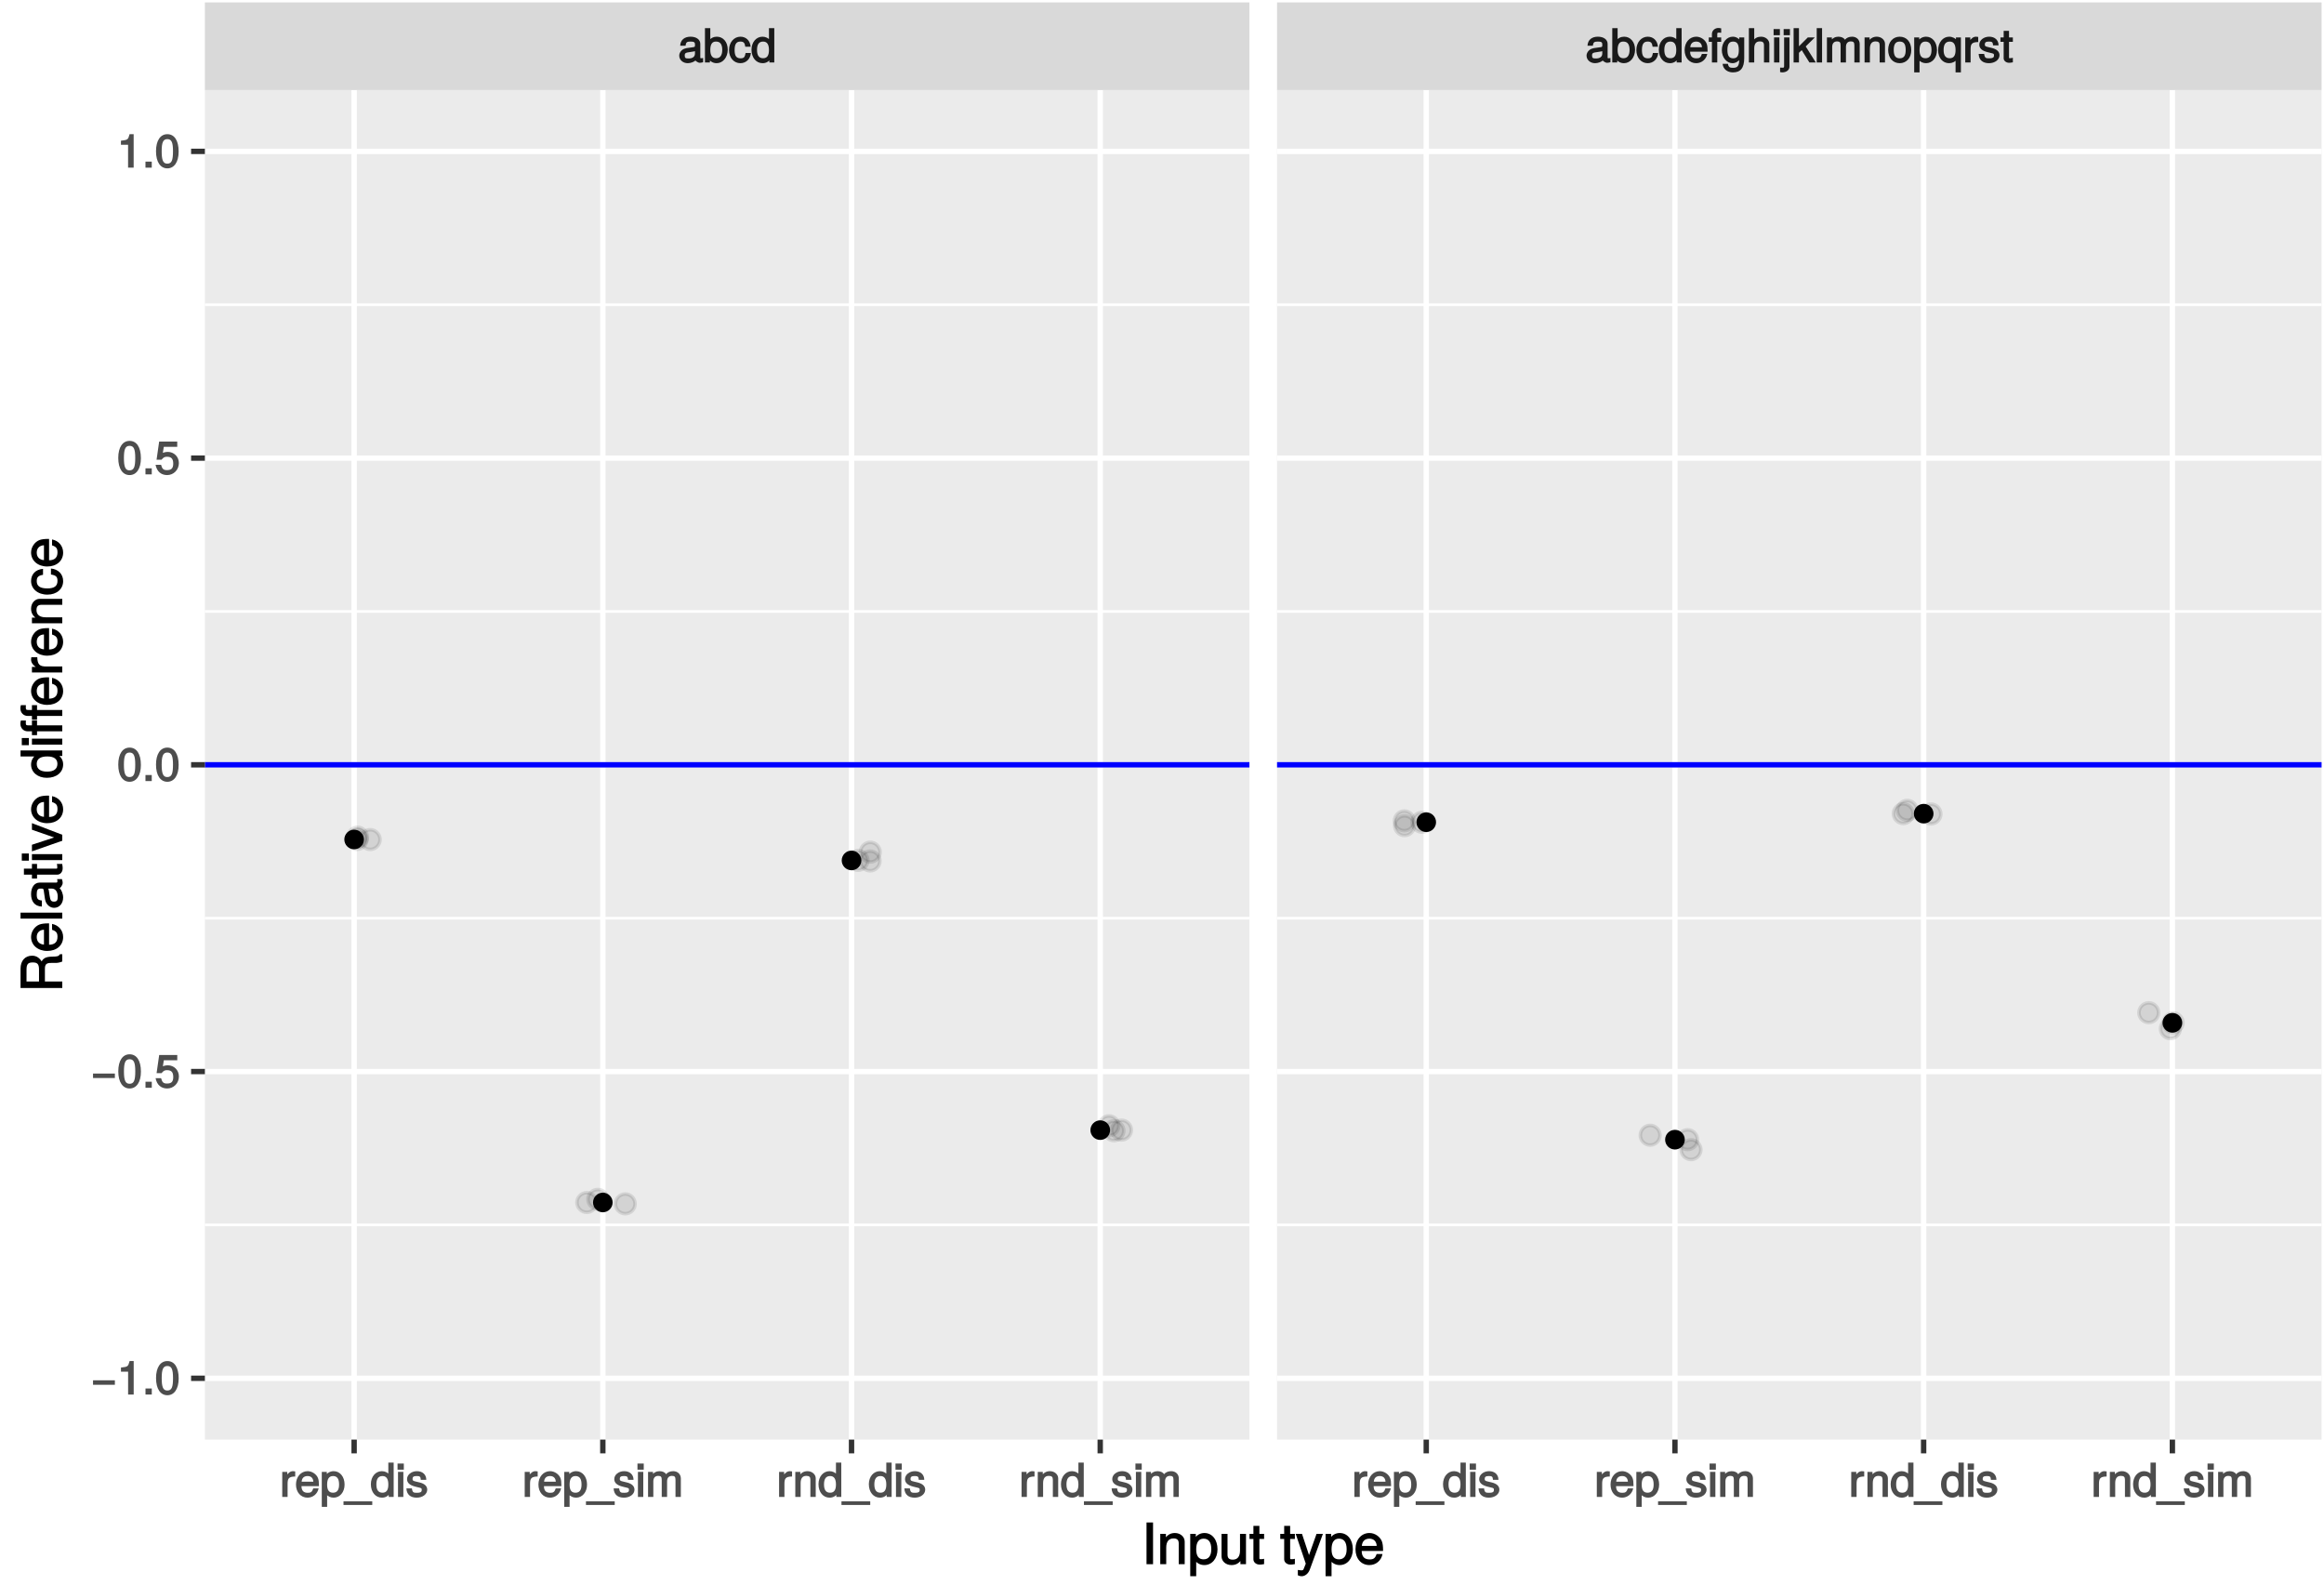 <?xml version="1.0" encoding="UTF-8"?>
<svg xmlns="http://www.w3.org/2000/svg" xmlns:xlink="http://www.w3.org/1999/xlink" width="462pt" height="315pt" viewBox="0 0 462 315" version="1.1">
<defs>
<g>
<symbol overflow="visible" id="glyph0-0">
<path style="stroke:none;" d=""/>
</symbol>
<symbol overflow="visible" id="glyph0-1">
<path style="stroke:none;" d="M 4.969 -0.156 L 4.969 -0.891 C 4.734 -0.844 4.703 -0.844 4.656 -0.844 C 4.391 -0.844 4.406 -0.844 4.406 -1.078 L 4.406 -3.703 C 4.406 -4.531 3.641 -5.125 2.469 -5.125 C 1.328 -5.125 0.469 -4.547 0.406 -3.328 L 1.469 -3.328 C 1.562 -4.031 1.75 -4.156 2.453 -4.156 C 3.125 -4.156 3.344 -4.047 3.344 -3.594 L 3.344 -3.391 C 3.344 -3.078 3.312 -3.078 2.719 -3 C 1.656 -2.875 1.5 -2.828 1.203 -2.719 C 0.656 -2.5 0.219 -1.938 0.219 -1.359 C 0.219 -0.5 0.969 0.141 1.922 0.141 C 2.531 0.141 3.219 -0.156 3.438 -0.391 C 3.453 -0.328 3.938 0.062 4.297 0.062 C 4.453 0.062 4.578 0.047 4.969 -0.047 Z M 3.344 -1.766 C 3.344 -1.094 2.812 -0.797 2.094 -0.797 C 1.5 -0.797 1.312 -0.859 1.312 -1.375 C 1.312 -1.875 1.5 -1.953 2.297 -2.062 C 3.094 -2.172 3.25 -2.219 3.344 -2.25 Z M 3.344 -1.766 "/>
</symbol>
<symbol overflow="visible" id="glyph0-2">
<path style="stroke:none;" d="M 4.859 -2.547 C 4.859 -4.078 3.938 -5.125 2.688 -5.125 C 2.047 -5.125 1.469 -4.844 1.109 -4.312 L 1.391 -4.219 L 1.391 -6.828 L 0.328 -6.828 L 0.328 0 L 1.312 0 L 1.312 -0.812 L 1.047 -0.719 C 1.406 -0.156 2 0.141 2.656 0.141 C 3.891 0.141 4.859 -1.016 4.859 -2.547 Z M 3.766 -2.5 C 3.766 -1.438 3.359 -0.844 2.547 -0.844 C 1.75 -0.844 1.391 -1.422 1.391 -2.5 C 1.391 -3.594 1.75 -4.188 2.547 -4.156 C 3.391 -4.156 3.766 -3.562 3.766 -2.5 Z M 3.766 -2.5 "/>
</symbol>
<symbol overflow="visible" id="glyph0-3">
<path style="stroke:none;" d="M 4.297 -1.891 L 3.406 -1.891 C 3.25 -1 3.031 -0.828 2.391 -0.828 C 1.562 -0.828 1.219 -1.328 1.219 -2.453 C 1.219 -3.625 1.547 -4.156 2.359 -4.156 C 3 -4.156 3.234 -3.922 3.344 -3.125 L 4.406 -3.125 C 4.297 -4.422 3.422 -5.125 2.375 -5.125 C 1.109 -5.125 0.109 -4.016 0.109 -2.453 C 0.109 -0.922 1.094 0.141 2.359 0.141 C 3.484 0.141 4.359 -0.672 4.453 -1.891 Z M 4.297 -1.891 "/>
</symbol>
<symbol overflow="visible" id="glyph0-4">
<path style="stroke:none;" d="M 4.609 -0.141 L 4.609 -6.828 L 3.547 -6.828 L 3.547 -4.25 L 3.812 -4.359 C 3.5 -4.828 2.891 -5.125 2.266 -5.125 C 1.031 -5.125 0.078 -4.047 0.078 -2.531 C 0.078 -0.938 1.016 0.141 2.281 0.141 C 2.938 0.141 3.484 -0.141 3.891 -0.734 L 3.625 -0.828 L 3.625 0 L 4.609 0 Z M 3.547 -2.469 C 3.547 -1.391 3.188 -0.844 2.391 -0.844 C 1.562 -0.844 1.172 -1.391 1.172 -2.5 C 1.172 -3.594 1.562 -4.156 2.391 -4.156 C 3.188 -4.156 3.547 -3.562 3.547 -2.469 Z M 3.547 -2.469 "/>
</symbol>
<symbol overflow="visible" id="glyph0-5">
<path style="stroke:none;" d="M 4.766 -2.281 C 4.766 -2.969 4.719 -3.391 4.578 -3.75 C 4.281 -4.516 3.406 -5.125 2.516 -5.125 C 1.203 -5.125 0.203 -4.016 0.203 -2.469 C 0.203 -0.922 1.172 0.141 2.5 0.141 C 3.578 0.141 4.484 -0.609 4.703 -1.703 L 3.641 -1.703 C 3.391 -0.938 3.125 -0.828 2.531 -0.828 C 1.75 -0.828 1.312 -1.203 1.297 -2.141 L 4.766 -2.141 Z M 3.922 -2.844 C 3.922 -2.844 3.703 -3 3.719 -3.031 L 1.328 -3.031 C 1.375 -3.719 1.75 -4.156 2.516 -4.156 C 3.25 -4.156 3.656 -3.688 3.656 -2.938 Z M 3.922 -2.844 "/>
</symbol>
<symbol overflow="visible" id="glyph0-6">
<path style="stroke:none;" d="M 2.469 -4.234 L 2.469 -4.984 L 1.688 -4.984 L 1.688 -5.594 C 1.688 -5.906 1.719 -5.938 2.062 -5.938 C 2.125 -5.938 2.156 -5.938 2.469 -5.906 L 2.469 -6.781 C 2.156 -6.844 2.047 -6.859 1.906 -6.859 C 1.203 -6.859 0.625 -6.328 0.625 -5.656 L 0.625 -4.984 L 0 -4.984 L 0 -4.109 L 0.625 -4.109 L 0.625 0 L 1.688 0 L 1.688 -4.109 L 2.469 -4.109 Z M 2.469 -4.234 "/>
</symbol>
<symbol overflow="visible" id="glyph0-7">
<path style="stroke:none;" d="M 4.547 -0.906 L 4.547 -4.984 L 3.547 -4.984 L 3.547 -4.172 L 3.812 -4.266 C 3.438 -4.828 2.875 -5.125 2.266 -5.125 C 1.078 -5.125 0.094 -3.984 0.094 -2.453 C 0.094 -0.969 1.094 0.141 2.203 0.141 C 2.797 0.141 3.328 -0.156 3.812 -0.75 L 3.547 -0.844 L 3.547 -0.531 C 3.547 0.719 3.188 1.062 2.328 1.062 C 1.734 1.062 1.422 0.984 1.312 0.266 L 0.25 0.266 C 0.328 1.297 1.188 1.969 2.297 1.969 C 3.766 1.969 4.547 1.172 4.547 -0.906 Z M 3.469 -2.469 C 3.469 -1.344 3.156 -0.828 2.359 -0.828 C 1.531 -0.828 1.203 -1.344 1.203 -2.5 C 1.203 -3.625 1.547 -4.156 2.344 -4.156 C 3.156 -4.156 3.469 -3.609 3.469 -2.469 Z M 3.469 -2.469 "/>
</symbol>
<symbol overflow="visible" id="glyph0-8">
<path style="stroke:none;" d="M 4.531 -0.141 L 4.531 -3.703 C 4.531 -4.484 3.812 -5.125 2.891 -5.125 C 2.219 -5.125 1.703 -4.875 1.266 -4.297 L 1.531 -4.203 L 1.531 -6.828 L 0.469 -6.828 L 0.469 0 L 1.531 0 L 1.531 -2.734 C 1.531 -3.703 1.875 -4.188 2.656 -4.188 C 3.188 -4.188 3.469 -4.016 3.469 -3.406 L 3.469 0 L 4.531 0 Z M 4.531 -0.141 "/>
</symbol>
<symbol overflow="visible" id="glyph0-9">
<path style="stroke:none;" d="M 1.531 -0.141 L 1.531 -4.984 L 0.469 -4.984 L 0.469 0 L 1.531 0 Z M 1.625 -5.562 L 1.625 -6.641 L 0.375 -6.641 L 0.375 -5.422 L 1.625 -5.422 Z M 1.625 -5.562 "/>
</symbol>
<symbol overflow="visible" id="glyph0-10">
<path style="stroke:none;" d="M 1.531 0.844 L 1.531 -4.984 L 0.469 -4.984 L 0.469 0.547 C 0.469 1 0.484 1.062 0.016 1.031 L -0.328 1.016 L -0.328 1.906 C -0.078 1.953 -0.031 1.969 0.094 1.969 C 0.938 1.969 1.531 1.484 1.531 0.844 Z M 1.625 -5.562 L 1.625 -6.641 L 0.375 -6.641 L 0.375 -5.422 L 1.625 -5.422 Z M 1.625 -5.562 "/>
</symbol>
<symbol overflow="visible" id="glyph0-11">
<path style="stroke:none;" d="M 4.625 -0.234 L 2.766 -3.188 L 4.578 -4.984 L 3.188 -4.984 L 1.156 -2.953 L 1.422 -2.859 L 1.422 -6.828 L 0.359 -6.828 L 0.359 0 L 1.422 0 L 1.422 -1.922 L 1.969 -2.453 L 3.5 0 L 4.766 0 Z M 4.625 -0.234 "/>
</symbol>
<symbol overflow="visible" id="glyph0-12">
<path style="stroke:none;" d="M 1.516 -0.141 L 1.516 -6.828 L 0.453 -6.828 L 0.453 0 L 1.516 0 Z M 1.516 -0.141 "/>
</symbol>
<symbol overflow="visible" id="glyph0-13">
<path style="stroke:none;" d="M 7 -0.141 L 7 -3.672 C 7 -4.516 6.375 -5.125 5.484 -5.125 C 4.859 -5.125 4.359 -4.891 4.062 -4.516 C 3.875 -4.875 3.391 -5.125 2.766 -5.125 C 2.141 -5.125 1.609 -4.844 1.203 -4.281 L 1.469 -4.188 L 1.469 -4.984 L 0.484 -4.984 L 0.484 0 L 1.531 0 L 1.531 -3.094 C 1.531 -3.781 1.875 -4.188 2.5 -4.188 C 3.047 -4.188 3.203 -3.984 3.203 -3.391 L 3.203 0 L 4.266 0 L 4.266 -3.094 C 4.266 -3.781 4.609 -4.188 5.234 -4.188 C 5.781 -4.188 5.938 -3.984 5.938 -3.391 L 5.938 0 L 7 0 Z M 7 -0.141 "/>
</symbol>
<symbol overflow="visible" id="glyph0-14">
<path style="stroke:none;" d="M 4.531 -0.141 L 4.531 -3.703 C 4.531 -4.484 3.797 -5.125 2.891 -5.125 C 2.188 -5.125 1.625 -4.812 1.203 -4.156 L 1.469 -4.062 L 1.469 -4.984 L 0.469 -4.984 L 0.469 0 L 1.531 0 L 1.531 -2.734 C 1.531 -3.703 1.906 -4.188 2.656 -4.188 C 3.266 -4.188 3.469 -3.969 3.469 -3.406 L 3.469 0 L 4.531 0 Z M 4.531 -0.141 "/>
</symbol>
<symbol overflow="visible" id="glyph0-15">
<path style="stroke:none;" d="M 4.75 -2.453 C 4.75 -4.094 3.812 -5.125 2.453 -5.125 C 1.125 -5.125 0.156 -4.078 0.156 -2.5 C 0.156 -0.906 1.109 0.141 2.453 0.141 C 3.781 0.141 4.75 -0.906 4.75 -2.453 Z M 3.641 -2.469 C 3.641 -1.359 3.281 -0.828 2.453 -0.828 C 1.625 -0.828 1.266 -1.344 1.266 -2.5 C 1.266 -3.625 1.625 -4.156 2.453 -4.156 C 3.297 -4.156 3.641 -3.641 3.641 -2.469 Z M 3.641 -2.469 "/>
</symbol>
<symbol overflow="visible" id="glyph0-16">
<path style="stroke:none;" d="M 4.859 -2.453 C 4.859 -4.031 3.938 -5.125 2.688 -5.125 C 2.047 -5.125 1.406 -4.797 1.062 -4.234 L 1.328 -4.141 L 1.328 -4.984 L 0.328 -4.984 L 0.328 1.969 L 1.391 1.969 L 1.391 -0.703 L 1.125 -0.609 C 1.516 -0.109 2.078 0.141 2.688 0.141 C 3.906 0.141 4.859 -0.938 4.859 -2.453 Z M 3.766 -2.469 C 3.766 -1.391 3.375 -0.844 2.562 -0.844 C 1.766 -0.844 1.391 -1.344 1.391 -2.453 C 1.391 -3.562 1.766 -4.156 2.562 -4.156 C 3.391 -4.156 3.766 -3.594 3.766 -2.469 Z M 3.766 -2.469 "/>
</symbol>
<symbol overflow="visible" id="glyph0-17">
<path style="stroke:none;" d="M 4.609 1.828 L 4.609 -4.984 L 3.625 -4.984 L 3.625 -4.219 L 3.891 -4.312 C 3.547 -4.812 2.906 -5.125 2.281 -5.125 C 1.047 -5.125 0.078 -4 0.078 -2.438 C 0.078 -0.906 1.016 0.141 2.25 0.141 C 2.906 0.141 3.469 -0.141 3.812 -0.641 L 3.547 -0.75 L 3.547 1.969 L 4.609 1.969 Z M 3.547 -2.469 C 3.547 -1.391 3.188 -0.844 2.391 -0.844 C 1.562 -0.844 1.172 -1.391 1.172 -2.5 C 1.172 -3.578 1.562 -4.156 2.391 -4.156 C 3.188 -4.156 3.547 -3.562 3.547 -2.469 Z M 3.547 -2.469 "/>
</symbol>
<symbol overflow="visible" id="glyph0-18">
<path style="stroke:none;" d="M 3.047 -4.188 L 3.047 -5.078 C 2.766 -5.109 2.703 -5.125 2.594 -5.125 C 2.109 -5.125 1.625 -4.797 1.203 -4.094 L 1.469 -4 L 1.469 -4.984 L 0.469 -4.984 L 0.469 0 L 1.531 0 L 1.531 -2.578 C 1.531 -3.641 1.734 -4.047 3.047 -4.062 Z M 3.047 -4.188 "/>
</symbol>
<symbol overflow="visible" id="glyph0-19">
<path style="stroke:none;" d="M 4.281 -1.453 C 4.281 -2.156 3.734 -2.641 2.797 -2.875 L 2.078 -3.047 C 1.469 -3.188 1.359 -3.25 1.359 -3.578 C 1.359 -4.016 1.594 -4.156 2.203 -4.156 C 2.812 -4.156 2.969 -4.031 3 -3.406 L 4.094 -3.406 C 4.094 -4.469 3.328 -5.125 2.234 -5.125 C 1.141 -5.125 0.266 -4.422 0.266 -3.547 C 0.266 -2.812 0.797 -2.328 1.922 -2.047 L 2.625 -1.875 C 3.141 -1.75 3.188 -1.734 3.188 -1.391 C 3.188 -0.953 2.906 -0.828 2.25 -0.828 C 1.578 -0.828 1.344 -0.859 1.234 -1.703 L 0.141 -1.703 C 0.188 -0.484 0.953 0.141 2.188 0.141 C 3.375 0.141 4.281 -0.547 4.281 -1.453 Z M 4.281 -1.453 "/>
</symbol>
<symbol overflow="visible" id="glyph0-20">
<path style="stroke:none;" d="M 2.438 -0.141 L 2.438 -0.938 C 2.188 -0.875 2.062 -0.859 1.922 -0.859 C 1.609 -0.859 1.672 -0.812 1.672 -1.156 L 1.672 -4.109 L 2.438 -4.109 L 2.438 -4.984 L 1.672 -4.984 L 1.672 -6.281 L 0.609 -6.281 L 0.609 -4.984 L -0.031 -4.984 L -0.031 -4.109 L 0.609 -4.109 L 0.609 -0.812 C 0.609 -0.344 1.094 0.062 1.672 0.062 C 1.859 0.062 2.031 0.047 2.438 -0.031 Z M 2.438 -0.141 "/>
</symbol>
<symbol overflow="visible" id="glyph0-21">
<path style="stroke:none;" d="M 5.359 1.453 L 5.359 0.875 L -0.359 0.875 L -0.359 1.594 L 5.359 1.594 Z M 5.359 1.453 "/>
</symbol>
<symbol overflow="visible" id="glyph0-22">
<path style="stroke:none;" d="M 4.797 -2.078 L 4.797 -2.828 L 0.453 -2.828 L 0.453 -1.938 L 4.797 -1.938 Z M 4.797 -2.078 "/>
</symbol>
<symbol overflow="visible" id="glyph0-23">
<path style="stroke:none;" d="M 3.281 -0.141 L 3.281 -6.656 L 2.469 -6.656 C 2.156 -5.531 2.141 -5.531 0.75 -5.359 L 0.75 -4.547 L 2.172 -4.547 L 2.172 0 L 3.281 0 Z M 3.281 -0.141 "/>
</symbol>
<symbol overflow="visible" id="glyph0-24">
<path style="stroke:none;" d="M 1.875 -0.141 L 1.875 -1.203 L 0.625 -1.203 L 0.625 0 L 1.875 0 Z M 1.875 -0.141 "/>
</symbol>
<symbol overflow="visible" id="glyph0-25">
<path style="stroke:none;" d="M 4.719 -3.203 C 4.719 -5.422 3.859 -6.656 2.469 -6.656 C 1.094 -6.656 0.219 -5.406 0.219 -3.266 C 0.219 -1.109 1.109 0.141 2.469 0.141 C 3.828 0.141 4.719 -1.109 4.719 -3.203 Z M 3.594 -3.281 C 3.594 -1.469 3.344 -0.797 2.453 -0.797 C 1.625 -0.797 1.344 -1.5 1.344 -3.25 C 1.344 -5 1.625 -5.672 2.469 -5.672 C 3.328 -5.672 3.594 -4.984 3.594 -3.281 Z M 3.594 -3.281 "/>
</symbol>
<symbol overflow="visible" id="glyph0-26">
<path style="stroke:none;" d="M 4.766 -2.25 C 4.766 -3.516 3.781 -4.469 2.562 -4.469 C 2.109 -4.469 1.625 -4.312 1.578 -4.281 L 1.766 -5.469 L 4.438 -5.469 L 4.438 -6.516 L 0.844 -6.516 L 0.328 -2.906 L 1.312 -2.906 C 1.719 -3.391 1.922 -3.5 2.406 -3.5 C 3.266 -3.5 3.641 -3.094 3.641 -2.141 C 3.641 -1.219 3.281 -0.844 2.406 -0.844 C 1.719 -0.844 1.453 -1.047 1.219 -1.906 L 0.125 -1.906 C 0.406 -0.5 1.297 0.141 2.438 0.141 C 3.719 0.141 4.766 -0.906 4.766 -2.25 Z M 4.766 -2.25 "/>
</symbol>
<symbol overflow="visible" id="glyph1-0">
<path style="stroke:none;" d=""/>
</symbol>
<symbol overflow="visible" id="glyph1-1">
<path style="stroke:none;" d="M 2.25 -0.125 L 2.25 -8.297 L 0.953 -8.297 L 0.953 0 L 2.25 0 Z M 2.25 -0.125 "/>
</symbol>
<symbol overflow="visible" id="glyph1-2">
<path style="stroke:none;" d="M 5.484 -0.125 L 5.484 -4.484 C 5.484 -5.438 4.641 -6.203 3.531 -6.203 C 2.672 -6.203 2.031 -5.828 1.516 -5.031 L 1.75 -4.922 L 1.75 -6.031 L 0.625 -6.031 L 0.625 0 L 1.812 0 L 1.812 -3.312 C 1.812 -4.484 2.328 -5.125 3.25 -5.125 C 3.984 -5.125 4.297 -4.812 4.297 -4.125 L 4.297 0 L 5.484 0 Z M 5.484 -0.125 "/>
</symbol>
<symbol overflow="visible" id="glyph1-3">
<path style="stroke:none;" d="M 5.891 -2.953 C 5.891 -4.891 4.812 -6.203 3.281 -6.203 C 2.5 -6.203 1.766 -5.812 1.344 -5.125 L 1.578 -5.031 L 1.578 -6.031 L 0.469 -6.031 L 0.469 2.391 L 1.656 2.391 L 1.656 -0.828 L 1.422 -0.719 C 1.906 -0.125 2.547 0.172 3.281 0.172 C 4.781 0.172 5.891 -1.125 5.891 -2.953 Z M 4.656 -2.984 C 4.656 -1.672 4.125 -0.969 3.125 -0.969 C 2.156 -0.969 1.656 -1.609 1.656 -2.969 C 1.656 -4.328 2.156 -5.078 3.125 -5.078 C 4.141 -5.078 4.656 -4.359 4.656 -2.984 Z M 4.656 -2.984 "/>
</symbol>
<symbol overflow="visible" id="glyph1-4">
<path style="stroke:none;" d="M 5.438 -0.125 L 5.438 -6.031 L 4.25 -6.031 L 4.25 -2.719 C 4.25 -1.547 3.766 -0.906 2.812 -0.906 C 2.094 -0.906 1.766 -1.203 1.766 -1.906 L 1.766 -6.031 L 0.578 -6.031 L 0.578 -1.547 C 0.578 -0.578 1.438 0.172 2.547 0.172 C 3.406 0.172 4.031 -0.172 4.562 -0.922 L 4.328 -1.016 L 4.328 0 L 5.438 0 Z M 5.438 -0.125 "/>
</symbol>
<symbol overflow="visible" id="glyph1-5">
<path style="stroke:none;" d="M 2.922 -0.125 L 2.922 -1.078 C 2.672 -1.016 2.531 -1 2.359 -1 C 1.953 -1 1.984 -0.969 1.984 -1.375 L 1.984 -5.016 L 2.922 -5.016 L 2.922 -6.031 L 1.984 -6.031 L 1.984 -7.625 L 0.797 -7.625 L 0.797 -6.031 L 0.016 -6.031 L 0.016 -5.016 L 0.797 -5.016 L 0.797 -0.969 C 0.797 -0.391 1.328 0.078 2.047 0.078 C 2.266 0.078 2.484 0.062 2.922 -0.016 Z M 2.922 -0.125 "/>
</symbol>
<symbol overflow="visible" id="glyph1-6">
<path style="stroke:none;" d=""/>
</symbol>
<symbol overflow="visible" id="glyph1-7">
<path style="stroke:none;" d="M 5.266 -6.031 L 4.172 -6.031 L 2.531 -1.406 L 2.812 -1.406 L 1.281 -6.031 L 0.031 -6.031 L 2.031 -0.109 L 1.672 0.797 C 1.516 1.203 1.469 1.219 1.078 1.219 C 0.953 1.219 0.797 1.203 0.453 1.141 L 0.453 2.203 C 0.688 2.328 0.969 2.391 1.203 2.391 C 1.859 2.391 2.516 1.906 2.828 1.078 L 5.438 -6.031 Z M 5.266 -6.031 "/>
</symbol>
<symbol overflow="visible" id="glyph1-8">
<path style="stroke:none;" d="M 5.781 -2.75 C 5.781 -3.594 5.703 -4.109 5.547 -4.547 C 5.172 -5.484 4.156 -6.203 3.078 -6.203 C 1.469 -6.203 0.297 -4.875 0.297 -2.984 C 0.297 -1.094 1.438 0.172 3.062 0.172 C 4.375 0.172 5.422 -0.719 5.672 -2.031 L 4.5 -2.031 C 4.203 -1.125 3.828 -0.953 3.094 -0.953 C 2.141 -0.953 1.547 -1.438 1.531 -2.625 L 5.781 -2.625 Z M 4.75 -3.469 C 4.75 -3.469 4.562 -3.625 4.578 -3.641 L 1.562 -3.641 C 1.625 -4.516 2.141 -5.078 3.062 -5.078 C 3.969 -5.078 4.516 -4.469 4.516 -3.562 Z M 4.75 -3.469 "/>
</symbol>
<symbol overflow="visible" id="glyph2-0">
<path style="stroke:none;" d=""/>
</symbol>
<symbol overflow="visible" id="glyph2-1">
<path style="stroke:none;" d="M -0.125 -7.594 L -0.453 -7.594 C -0.75 -7.172 -0.938 -7.125 -2 -7.109 C -3.328 -7.094 -3.859 -6.766 -4.234 -5.891 L -3.953 -5.891 C -4.406 -6.797 -5.094 -7.297 -6 -7.297 C -7.391 -7.297 -8.297 -6.297 -8.297 -4.719 L -8.297 -0.875 L 0 -0.875 L 0 -2.172 L -3.453 -2.172 L -3.453 -4.688 C -3.453 -5.594 -3.141 -5.875 -2.156 -5.859 L -1.438 -5.859 C -0.953 -5.844 -0.469 -5.938 0 -6.141 L 0 -7.594 Z M -5.859 -5.953 C -4.922 -5.953 -4.625 -5.609 -4.625 -4.516 L -4.625 -2.172 L -7.109 -2.172 L -7.109 -4.516 C -7.109 -5.672 -6.766 -5.953 -5.859 -5.953 Z M -5.859 -5.953 "/>
</symbol>
<symbol overflow="visible" id="glyph2-2">
<path style="stroke:none;" d="M -2.75 -5.781 C -3.594 -5.781 -4.109 -5.703 -4.547 -5.547 C -5.484 -5.172 -6.203 -4.156 -6.203 -3.078 C -6.203 -1.469 -4.875 -0.297 -2.984 -0.297 C -1.094 -0.297 0.172 -1.438 0.172 -3.062 C 0.172 -4.375 -0.719 -5.422 -2.031 -5.672 L -2.031 -4.5 C -1.125 -4.203 -0.953 -3.828 -0.953 -3.094 C -0.953 -2.141 -1.438 -1.547 -2.625 -1.531 L -2.625 -5.781 Z M -3.469 -4.75 C -3.469 -4.75 -3.625 -4.562 -3.641 -4.578 L -3.641 -1.562 C -4.516 -1.625 -5.078 -2.141 -5.078 -3.062 C -5.078 -3.969 -4.469 -4.516 -3.562 -4.516 Z M -3.469 -4.75 "/>
</symbol>
<symbol overflow="visible" id="glyph2-3">
<path style="stroke:none;" d="M -0.125 -1.797 L -8.297 -1.797 L -8.297 -0.609 L 0 -0.609 L 0 -1.797 Z M -0.125 -1.797 "/>
</symbol>
<symbol overflow="visible" id="glyph2-4">
<path style="stroke:none;" d="M -0.156 -6.016 L -1.016 -6.016 C -0.969 -5.781 -0.969 -5.734 -0.969 -5.688 C -0.969 -5.375 -0.984 -5.328 -1.281 -5.328 L -4.484 -5.328 C -5.516 -5.328 -6.203 -4.438 -6.203 -3.031 C -6.203 -1.625 -5.516 -0.625 -4.062 -0.562 L -4.062 -1.766 C -4.891 -1.844 -5.078 -2.141 -5.078 -2.984 C -5.078 -3.812 -4.906 -4.141 -4.359 -4.141 L -4.109 -4.141 C -3.734 -4.141 -3.703 -4.047 -3.625 -3.328 C -3.453 -2.031 -3.406 -1.828 -3.266 -1.469 C -2.984 -0.797 -2.328 -0.312 -1.625 -0.312 C -0.578 -0.312 0.172 -1.188 0.172 -2.359 C 0.172 -3.094 -0.172 -3.891 -0.531 -4.234 C -0.375 -4.266 0.078 -4.812 0.078 -5.266 C 0.078 -5.438 0.062 -5.594 -0.062 -6.016 Z M -2.125 -4.141 C -1.297 -4.141 -0.906 -3.438 -0.906 -2.547 C -0.906 -1.844 -1.016 -1.547 -1.656 -1.547 C -2.25 -1.547 -2.391 -1.828 -2.531 -2.812 C -2.656 -3.766 -2.703 -3.969 -2.781 -4.141 Z M -2.125 -4.141 "/>
</symbol>
<symbol overflow="visible" id="glyph2-5">
<path style="stroke:none;" d="M -0.125 -2.922 L -1.078 -2.922 C -1.016 -2.672 -1 -2.531 -1 -2.359 C -1 -1.953 -0.969 -1.984 -1.375 -1.984 L -5.016 -1.984 L -5.016 -2.922 L -6.031 -2.922 L -6.031 -1.984 L -7.625 -1.984 L -7.625 -0.797 L -6.031 -0.797 L -6.031 -0.016 L -5.016 -0.016 L -5.016 -0.797 L -0.969 -0.797 C -0.391 -0.797 0.078 -1.328 0.078 -2.047 C 0.078 -2.266 0.062 -2.484 -0.016 -2.922 Z M -0.125 -2.922 "/>
</symbol>
<symbol overflow="visible" id="glyph2-6">
<path style="stroke:none;" d="M -0.125 -1.812 L -6.031 -1.812 L -6.031 -0.625 L 0 -0.625 L 0 -1.812 Z M -6.766 -1.938 L -8.047 -1.938 L -8.047 -0.516 L -6.641 -0.516 L -6.641 -1.938 Z M -6.766 -1.938 "/>
</symbol>
<symbol overflow="visible" id="glyph2-7">
<path style="stroke:none;" d="M -6.031 -5.344 L -6.031 -4.219 L -1.219 -2.547 L -1.219 -2.812 L -6.031 -1.234 L -6.031 0.078 L 0 -2.031 L 0 -3.219 L -6.031 -5.531 Z M -6.031 -5.344 "/>
</symbol>
<symbol overflow="visible" id="glyph2-8">
<path style="stroke:none;" d=""/>
</symbol>
<symbol overflow="visible" id="glyph2-9">
<path style="stroke:none;" d="M -0.125 -5.578 L -8.297 -5.578 L -8.297 -4.391 L -5.172 -4.391 L -5.266 -4.625 C -5.859 -4.234 -6.203 -3.531 -6.203 -2.766 C -6.203 -1.266 -4.906 -0.141 -3.062 -0.141 C -1.125 -0.141 0.172 -1.25 0.172 -2.797 C 0.172 -3.594 -0.172 -4.219 -0.875 -4.719 L -0.984 -4.484 L 0 -4.484 L 0 -5.578 Z M -2.984 -4.391 C -1.656 -4.391 -0.969 -3.891 -0.969 -2.922 C -0.969 -1.906 -1.672 -1.375 -3.016 -1.375 C -4.359 -1.375 -5.078 -1.906 -5.078 -2.922 C -5.078 -3.906 -4.328 -4.391 -2.984 -4.391 Z M -2.984 -4.391 "/>
</symbol>
<symbol overflow="visible" id="glyph2-10">
<path style="stroke:none;" d="M -5.141 -2.969 L -6.031 -2.969 L -6.031 -2.016 L -6.797 -2.016 C -7.188 -2.016 -7.25 -2.094 -7.25 -2.516 C -7.25 -2.594 -7.25 -2.625 -7.234 -2.969 L -8.234 -2.969 C -8.312 -2.625 -8.328 -2.516 -8.328 -2.328 C -8.328 -1.469 -7.703 -0.828 -6.875 -0.828 L -6.031 -0.828 L -6.031 -0.062 L -5.016 -0.062 L -5.016 -0.828 L 0 -0.828 L 0 -2.016 L -5.016 -2.016 L -5.016 -2.969 Z M -5.141 -2.969 "/>
</symbol>
<symbol overflow="visible" id="glyph2-11">
<path style="stroke:none;" d="M -5.094 -3.656 L -6.156 -3.656 C -6.188 -3.375 -6.203 -3.297 -6.203 -3.172 C -6.203 -2.578 -5.812 -2.031 -4.953 -1.5 L -4.844 -1.734 L -6.031 -1.734 L -6.031 -0.625 L 0 -0.625 L 0 -1.812 L -3.125 -1.812 C -4.422 -1.812 -4.938 -2.109 -4.969 -3.656 Z M -5.094 -3.656 "/>
</symbol>
<symbol overflow="visible" id="glyph2-12">
<path style="stroke:none;" d="M -0.125 -5.484 L -4.484 -5.484 C -5.438 -5.484 -6.203 -4.641 -6.203 -3.531 C -6.203 -2.672 -5.828 -2.031 -5.031 -1.516 L -4.922 -1.75 L -6.031 -1.75 L -6.031 -0.625 L 0 -0.625 L 0 -1.812 L -3.312 -1.812 C -4.484 -1.812 -5.125 -2.328 -5.125 -3.25 C -5.125 -3.984 -4.812 -4.297 -4.125 -4.297 L 0 -4.297 L 0 -5.484 Z M -0.125 -5.484 "/>
</symbol>
<symbol overflow="visible" id="glyph2-13">
<path style="stroke:none;" d="M -2.25 -5.25 L -2.25 -4.203 C -1.188 -4.031 -0.953 -3.703 -0.953 -2.922 C -0.953 -1.906 -1.594 -1.438 -2.953 -1.438 C -4.406 -1.438 -5.078 -1.891 -5.078 -2.891 C -5.078 -3.656 -4.766 -4 -3.828 -4.141 L -3.828 -5.328 C -5.375 -5.203 -6.203 -4.188 -6.203 -2.906 C -6.203 -1.359 -4.875 -0.203 -2.953 -0.203 C -1.094 -0.203 0.172 -1.328 0.172 -2.891 C 0.172 -4.266 -0.797 -5.266 -2.25 -5.391 Z M -2.25 -5.25 "/>
</symbol>
</g>
<clipPath id="clip1">
  <path d="M 40.73 17.898 L 248.379 17.898 L 248.379 286.18 L 40.73 286.18 Z M 40.73 17.898 "/>
</clipPath>
<clipPath id="clip2">
  <path d="M 40.73 243 L 248.379 243 L 248.379 244 L 40.73 244 Z M 40.73 243 "/>
</clipPath>
<clipPath id="clip3">
  <path d="M 40.73 182 L 248.379 182 L 248.379 183 L 40.73 183 Z M 40.73 182 "/>
</clipPath>
<clipPath id="clip4">
  <path d="M 40.73 121 L 248.379 121 L 248.379 122 L 40.73 122 Z M 40.73 121 "/>
</clipPath>
<clipPath id="clip5">
  <path d="M 40.73 60 L 248.379 60 L 248.379 61 L 40.73 61 Z M 40.73 60 "/>
</clipPath>
<clipPath id="clip6">
  <path d="M 40.73 273 L 248.379 273 L 248.379 275 L 40.73 275 Z M 40.73 273 "/>
</clipPath>
<clipPath id="clip7">
  <path d="M 40.73 212 L 248.379 212 L 248.379 214 L 40.73 214 Z M 40.73 212 "/>
</clipPath>
<clipPath id="clip8">
  <path d="M 40.73 151 L 248.379 151 L 248.379 153 L 40.73 153 Z M 40.73 151 "/>
</clipPath>
<clipPath id="clip9">
  <path d="M 40.73 90 L 248.379 90 L 248.379 92 L 40.73 92 Z M 40.73 90 "/>
</clipPath>
<clipPath id="clip10">
  <path d="M 40.73 29 L 248.379 29 L 248.379 31 L 40.73 31 Z M 40.73 29 "/>
</clipPath>
<clipPath id="clip11">
  <path d="M 69 17.898 L 71 17.898 L 71 286.18 L 69 286.18 Z M 69 17.898 "/>
</clipPath>
<clipPath id="clip12">
  <path d="M 119 17.898 L 121 17.898 L 121 286.18 L 119 286.18 Z M 119 17.898 "/>
</clipPath>
<clipPath id="clip13">
  <path d="M 168 17.898 L 170 17.898 L 170 286.18 L 168 286.18 Z M 168 17.898 "/>
</clipPath>
<clipPath id="clip14">
  <path d="M 218 17.898 L 220 17.898 L 220 286.18 L 218 286.18 Z M 218 17.898 "/>
</clipPath>
<clipPath id="clip15">
  <path d="M 40.73 151 L 248.379 151 L 248.379 153 L 40.73 153 Z M 40.73 151 "/>
</clipPath>
<clipPath id="clip16">
  <path d="M 253.871 17.898 L 461.52 17.898 L 461.52 286.18 L 253.871 286.18 Z M 253.871 17.898 "/>
</clipPath>
<clipPath id="clip17">
  <path d="M 253.871 243 L 461.52 243 L 461.52 244 L 253.871 244 Z M 253.871 243 "/>
</clipPath>
<clipPath id="clip18">
  <path d="M 253.871 182 L 461.52 182 L 461.52 183 L 253.871 183 Z M 253.871 182 "/>
</clipPath>
<clipPath id="clip19">
  <path d="M 253.871 121 L 461.52 121 L 461.52 122 L 253.871 122 Z M 253.871 121 "/>
</clipPath>
<clipPath id="clip20">
  <path d="M 253.871 60 L 461.52 60 L 461.52 61 L 253.871 61 Z M 253.871 60 "/>
</clipPath>
<clipPath id="clip21">
  <path d="M 253.871 273 L 461.52 273 L 461.52 275 L 253.871 275 Z M 253.871 273 "/>
</clipPath>
<clipPath id="clip22">
  <path d="M 253.871 212 L 461.52 212 L 461.52 214 L 253.871 214 Z M 253.871 212 "/>
</clipPath>
<clipPath id="clip23">
  <path d="M 253.871 151 L 461.52 151 L 461.52 153 L 253.871 153 Z M 253.871 151 "/>
</clipPath>
<clipPath id="clip24">
  <path d="M 253.871 90 L 461.52 90 L 461.52 92 L 253.871 92 Z M 253.871 90 "/>
</clipPath>
<clipPath id="clip25">
  <path d="M 253.871 29 L 461.52 29 L 461.52 31 L 253.871 31 Z M 253.871 29 "/>
</clipPath>
<clipPath id="clip26">
  <path d="M 282 17.898 L 285 17.898 L 285 286.18 L 282 286.18 Z M 282 17.898 "/>
</clipPath>
<clipPath id="clip27">
  <path d="M 332 17.898 L 334 17.898 L 334 286.18 L 332 286.18 Z M 332 17.898 "/>
</clipPath>
<clipPath id="clip28">
  <path d="M 381 17.898 L 383 17.898 L 383 286.18 L 381 286.18 Z M 381 17.898 "/>
</clipPath>
<clipPath id="clip29">
  <path d="M 431 17.898 L 433 17.898 L 433 286.18 L 431 286.18 Z M 431 17.898 "/>
</clipPath>
<clipPath id="clip30">
  <path d="M 253.871 151 L 461.52 151 L 461.52 153 L 253.871 153 Z M 253.871 151 "/>
</clipPath>
<clipPath id="clip31">
  <path d="M 40.73 0.48 L 248.379 0.48 L 248.379 17.898 L 40.73 17.898 Z M 40.73 0.48 "/>
</clipPath>
<clipPath id="clip32">
  <path d="M 253.871 0.48 L 461.52 0.48 L 461.52 17.898 L 253.871 17.898 Z M 253.871 0.48 "/>
</clipPath>
</defs>
<g id="surface1">
<rect x="0" y="0" width="462" height="315" style="fill:rgb(100%,100%,100%);fill-opacity:1;stroke:none;"/>
<path style="fill:none;stroke-width:1.07;stroke-linecap:round;stroke-linejoin:round;stroke:rgb(100%,100%,100%);stroke-opacity:1;stroke-miterlimit:10;" d="M 0 0 L 468 0 L 468 324 L 0 324 Z M 0 0 " transform="matrix(1,0,0,-1,-1,319)"/>
<g clip-path="url(#clip1)" clip-rule="nonzero">
<path style=" stroke:none;fill-rule:nonzero;fill:rgb(92.157%,92.157%,92.157%);fill-opacity:1;" d="M 40.73 286.18 L 248.379 286.18 L 248.379 17.898 L 40.73 17.898 Z M 40.73 286.18 "/>
</g>
<g clip-path="url(#clip2)" clip-rule="nonzero">
<path style="fill:none;stroke-width:0.53;stroke-linecap:butt;stroke-linejoin:round;stroke:rgb(100%,100%,100%);stroke-opacity:1;stroke-miterlimit:10;" d="M 41.73 75.5 L 249.391 75.5 " transform="matrix(1,0,0,-1,-1,319)"/>
</g>
<g clip-path="url(#clip3)" clip-rule="nonzero">
<path style="fill:none;stroke-width:0.53;stroke-linecap:butt;stroke-linejoin:round;stroke:rgb(100%,100%,100%);stroke-opacity:1;stroke-miterlimit:10;" d="M 41.73 136.469 L 249.391 136.469 " transform="matrix(1,0,0,-1,-1,319)"/>
</g>
<g clip-path="url(#clip4)" clip-rule="nonzero">
<path style="fill:none;stroke-width:0.53;stroke-linecap:butt;stroke-linejoin:round;stroke:rgb(100%,100%,100%);stroke-opacity:1;stroke-miterlimit:10;" d="M 41.73 197.449 L 249.391 197.449 " transform="matrix(1,0,0,-1,-1,319)"/>
</g>
<g clip-path="url(#clip5)" clip-rule="nonzero">
<path style="fill:none;stroke-width:0.53;stroke-linecap:butt;stroke-linejoin:round;stroke:rgb(100%,100%,100%);stroke-opacity:1;stroke-miterlimit:10;" d="M 41.73 258.422 L 249.391 258.422 " transform="matrix(1,0,0,-1,-1,319)"/>
</g>
<g clip-path="url(#clip6)" clip-rule="nonzero">
<path style="fill:none;stroke-width:1.07;stroke-linecap:butt;stroke-linejoin:round;stroke:rgb(100%,100%,100%);stroke-opacity:1;stroke-miterlimit:10;" d="M 41.73 45.012 L 249.391 45.012 " transform="matrix(1,0,0,-1,-1,319)"/>
</g>
<g clip-path="url(#clip7)" clip-rule="nonzero">
<path style="fill:none;stroke-width:1.07;stroke-linecap:butt;stroke-linejoin:round;stroke:rgb(100%,100%,100%);stroke-opacity:1;stroke-miterlimit:10;" d="M 41.73 105.988 L 249.391 105.988 " transform="matrix(1,0,0,-1,-1,319)"/>
</g>
<g clip-path="url(#clip8)" clip-rule="nonzero">
<path style="fill:none;stroke-width:1.07;stroke-linecap:butt;stroke-linejoin:round;stroke:rgb(100%,100%,100%);stroke-opacity:1;stroke-miterlimit:10;" d="M 41.73 166.961 L 249.391 166.961 " transform="matrix(1,0,0,-1,-1,319)"/>
</g>
<g clip-path="url(#clip9)" clip-rule="nonzero">
<path style="fill:none;stroke-width:1.07;stroke-linecap:butt;stroke-linejoin:round;stroke:rgb(100%,100%,100%);stroke-opacity:1;stroke-miterlimit:10;" d="M 41.73 227.93 L 249.391 227.93 " transform="matrix(1,0,0,-1,-1,319)"/>
</g>
<g clip-path="url(#clip10)" clip-rule="nonzero">
<path style="fill:none;stroke-width:1.07;stroke-linecap:butt;stroke-linejoin:round;stroke:rgb(100%,100%,100%);stroke-opacity:1;stroke-miterlimit:10;" d="M 41.73 288.91 L 249.391 288.91 " transform="matrix(1,0,0,-1,-1,319)"/>
</g>
<g clip-path="url(#clip11)" clip-rule="nonzero">
<path style="fill:none;stroke-width:1.07;stroke-linecap:butt;stroke-linejoin:round;stroke:rgb(100%,100%,100%);stroke-opacity:1;stroke-miterlimit:10;" d="M 71.398 32.82 L 71.398 301.102 " transform="matrix(1,0,0,-1,-1,319)"/>
</g>
<g clip-path="url(#clip12)" clip-rule="nonzero">
<path style="fill:none;stroke-width:1.07;stroke-linecap:butt;stroke-linejoin:round;stroke:rgb(100%,100%,100%);stroke-opacity:1;stroke-miterlimit:10;" d="M 120.84 32.82 L 120.84 301.102 " transform="matrix(1,0,0,-1,-1,319)"/>
</g>
<g clip-path="url(#clip13)" clip-rule="nonzero">
<path style="fill:none;stroke-width:1.07;stroke-linecap:butt;stroke-linejoin:round;stroke:rgb(100%,100%,100%);stroke-opacity:1;stroke-miterlimit:10;" d="M 170.281 32.82 L 170.281 301.102 " transform="matrix(1,0,0,-1,-1,319)"/>
</g>
<g clip-path="url(#clip14)" clip-rule="nonzero">
<path style="fill:none;stroke-width:1.07;stroke-linecap:butt;stroke-linejoin:round;stroke:rgb(100%,100%,100%);stroke-opacity:1;stroke-miterlimit:10;" d="M 219.719 32.82 L 219.719 301.102 " transform="matrix(1,0,0,-1,-1,319)"/>
</g>
<path style="fill:none;stroke-width:1.07;stroke-linecap:butt;stroke-linejoin:round;stroke:rgb(0%,0%,0%);stroke-opacity:1;stroke-miterlimit:10;" d="M 71.398 152.109 L 71.398 152.352 " transform="matrix(1,0,0,-1,-1,319)"/>
<path style="fill:none;stroke-width:1.07;stroke-linecap:butt;stroke-linejoin:round;stroke:rgb(0%,0%,0%);stroke-opacity:1;stroke-miterlimit:10;" d="M 120.84 79.82 L 120.84 80.281 " transform="matrix(1,0,0,-1,-1,319)"/>
<path style="fill:none;stroke-width:1.07;stroke-linecap:butt;stroke-linejoin:round;stroke:rgb(0%,0%,0%);stroke-opacity:1;stroke-miterlimit:10;" d="M 170.281 147.91 L 170.281 148.77 " transform="matrix(1,0,0,-1,-1,319)"/>
<path style="fill:none;stroke-width:1.07;stroke-linecap:butt;stroke-linejoin:round;stroke:rgb(0%,0%,0%);stroke-opacity:1;stroke-miterlimit:10;" d="M 219.719 94.281 L 219.719 94.77 " transform="matrix(1,0,0,-1,-1,319)"/>
<path style="fill-rule:nonzero;fill:rgb(0%,0%,0%);fill-opacity:1;stroke-width:1.42;stroke-linecap:round;stroke-linejoin:round;stroke:rgb(0%,0%,0%);stroke-opacity:1;stroke-miterlimit:10;" d="M 70.16 152.121 C 70.16 152.801 70.719 153.359 71.398 153.359 C 72.078 153.359 72.641 152.801 72.641 152.121 C 72.641 151.441 72.078 150.879 71.398 150.879 C 70.719 150.879 70.16 151.441 70.16 152.121 " transform="matrix(1,0,0,-1,-1,319)"/>
<path style="fill-rule:nonzero;fill:rgb(0%,0%,0%);fill-opacity:1;stroke-width:1.42;stroke-linecap:round;stroke-linejoin:round;stroke:rgb(0%,0%,0%);stroke-opacity:1;stroke-miterlimit:10;" d="M 119.602 79.961 C 119.602 80.641 120.16 81.199 120.84 81.199 C 121.52 81.199 122.078 80.641 122.078 79.961 C 122.078 79.281 121.52 78.719 120.84 78.719 C 120.16 78.719 119.602 79.281 119.602 79.961 " transform="matrix(1,0,0,-1,-1,319)"/>
<path style="fill-rule:nonzero;fill:rgb(0%,0%,0%);fill-opacity:1;stroke-width:1.42;stroke-linecap:round;stroke-linejoin:round;stroke:rgb(0%,0%,0%);stroke-opacity:1;stroke-miterlimit:10;" d="M 169.039 147.949 C 169.039 148.641 169.602 149.199 170.281 149.199 C 170.961 149.199 171.52 148.641 171.52 147.949 C 171.52 147.27 170.961 146.711 170.281 146.711 C 169.602 146.711 169.039 147.27 169.039 147.949 " transform="matrix(1,0,0,-1,-1,319)"/>
<path style="fill-rule:nonzero;fill:rgb(0%,0%,0%);fill-opacity:1;stroke-width:1.42;stroke-linecap:round;stroke-linejoin:round;stroke:rgb(0%,0%,0%);stroke-opacity:1;stroke-miterlimit:10;" d="M 218.48 94.34 C 218.48 95.02 219.039 95.578 219.719 95.578 C 220.41 95.578 220.969 95.02 220.969 94.34 C 220.969 93.66 220.41 93.102 219.719 93.102 C 219.039 93.102 218.48 93.66 218.48 94.34 " transform="matrix(1,0,0,-1,-1,319)"/>
<path style="fill-rule:nonzero;fill:rgb(0%,0%,0%);fill-opacity:0.102;stroke-width:0.71;stroke-linecap:round;stroke-linejoin:round;stroke:rgb(0%,0%,0%);stroke-opacity:0.102;stroke-miterlimit:10;" d="M 70.121 152.59 C 70.121 153.66 71 154.539 72.078 154.539 C 73.148 154.539 74.031 153.66 74.031 152.59 C 74.031 151.512 73.148 150.629 72.078 150.629 C 71 150.629 70.121 151.512 70.121 152.59 " transform="matrix(1,0,0,-1,-1,319)"/>
<path style="fill-rule:nonzero;fill:rgb(0%,0%,0%);fill-opacity:0.102;stroke-width:0.71;stroke-linecap:round;stroke-linejoin:round;stroke:rgb(0%,0%,0%);stroke-opacity:0.102;stroke-miterlimit:10;" d="M 115.699 79.961 C 115.699 81.031 116.578 81.91 117.66 81.91 C 118.73 81.91 119.609 81.031 119.609 79.961 C 119.609 78.879 118.73 78 117.66 78 C 116.578 78 115.699 78.879 115.699 79.961 " transform="matrix(1,0,0,-1,-1,319)"/>
<path style="fill-rule:nonzero;fill:rgb(0%,0%,0%);fill-opacity:0.102;stroke-width:0.71;stroke-linecap:round;stroke-linejoin:round;stroke:rgb(0%,0%,0%);stroke-opacity:0.102;stroke-miterlimit:10;" d="M 172.02 147.859 C 172.02 148.93 172.898 149.809 173.969 149.809 C 175.051 149.809 175.93 148.93 175.93 147.859 C 175.93 146.781 175.051 145.898 173.969 145.898 C 172.898 145.898 172.02 146.781 172.02 147.859 " transform="matrix(1,0,0,-1,-1,319)"/>
<path style="fill-rule:nonzero;fill:rgb(0%,0%,0%);fill-opacity:0.102;stroke-width:0.71;stroke-linecap:round;stroke-linejoin:round;stroke:rgb(0%,0%,0%);stroke-opacity:0.102;stroke-miterlimit:10;" d="M 219.512 95.199 C 219.512 96.281 220.391 97.16 221.469 97.16 C 222.539 97.16 223.422 96.281 223.422 95.199 C 223.422 94.129 222.539 93.25 221.469 93.25 C 220.391 93.25 219.512 94.129 219.512 95.199 " transform="matrix(1,0,0,-1,-1,319)"/>
<path style="fill-rule:nonzero;fill:rgb(0%,0%,0%);fill-opacity:0.102;stroke-width:0.71;stroke-linecap:round;stroke-linejoin:round;stroke:rgb(0%,0%,0%);stroke-opacity:0.102;stroke-miterlimit:10;" d="M 70.039 152.121 C 70.039 153.199 70.922 154.078 71.988 154.078 C 73.07 154.078 73.949 153.199 73.949 152.121 C 73.949 151.051 73.07 150.172 71.988 150.172 C 70.922 150.172 70.039 151.051 70.039 152.121 " transform="matrix(1,0,0,-1,-1,319)"/>
<path style="fill-rule:nonzero;fill:rgb(0%,0%,0%);fill-opacity:0.102;stroke-width:0.71;stroke-linecap:round;stroke-linejoin:round;stroke:rgb(0%,0%,0%);stroke-opacity:0.102;stroke-miterlimit:10;" d="M 117.879 80.59 C 117.879 81.672 118.762 82.539 119.84 82.539 C 120.91 82.539 121.789 81.672 121.789 80.59 C 121.789 79.52 120.91 78.641 119.84 78.641 C 118.762 78.641 117.879 79.52 117.879 80.59 " transform="matrix(1,0,0,-1,-1,319)"/>
<path style="fill-rule:nonzero;fill:rgb(0%,0%,0%);fill-opacity:0.102;stroke-width:0.71;stroke-linecap:round;stroke-linejoin:round;stroke:rgb(0%,0%,0%);stroke-opacity:0.102;stroke-miterlimit:10;" d="M 169.629 147.961 C 169.629 149.039 170.512 149.922 171.578 149.922 C 172.66 149.922 173.539 149.039 173.539 147.961 C 173.539 146.891 172.66 146.012 171.578 146.012 C 170.512 146.012 169.629 146.891 169.629 147.961 " transform="matrix(1,0,0,-1,-1,319)"/>
<path style="fill-rule:nonzero;fill:rgb(0%,0%,0%);fill-opacity:0.102;stroke-width:0.71;stroke-linecap:round;stroke-linejoin:round;stroke:rgb(0%,0%,0%);stroke-opacity:0.102;stroke-miterlimit:10;" d="M 222 94.352 C 222 95.422 222.879 96.301 223.949 96.301 C 225.031 96.301 225.91 95.422 225.91 94.352 C 225.91 93.27 225.031 92.391 223.949 92.391 C 222.879 92.391 222 93.27 222 94.352 " transform="matrix(1,0,0,-1,-1,319)"/>
<path style="fill-rule:nonzero;fill:rgb(0%,0%,0%);fill-opacity:0.102;stroke-width:0.71;stroke-linecap:round;stroke-linejoin:round;stroke:rgb(0%,0%,0%);stroke-opacity:0.102;stroke-miterlimit:10;" d="M 72.641 152.102 C 72.641 153.18 73.52 154.059 74.59 154.059 C 75.672 154.059 76.551 153.18 76.551 152.102 C 76.551 151.031 75.672 150.148 74.59 150.148 C 73.52 150.148 72.641 151.031 72.641 152.102 " transform="matrix(1,0,0,-1,-1,319)"/>
<path style="fill-rule:nonzero;fill:rgb(0%,0%,0%);fill-opacity:0.102;stroke-width:0.71;stroke-linecap:round;stroke-linejoin:round;stroke:rgb(0%,0%,0%);stroke-opacity:0.102;stroke-miterlimit:10;" d="M 123.34 79.68 C 123.34 80.762 124.219 81.641 125.301 81.641 C 126.371 81.641 127.25 80.762 127.25 79.68 C 127.25 78.609 126.371 77.73 125.301 77.73 C 124.219 77.73 123.34 78.609 123.34 79.68 " transform="matrix(1,0,0,-1,-1,319)"/>
<path style="fill-rule:nonzero;fill:rgb(0%,0%,0%);fill-opacity:0.102;stroke-width:0.71;stroke-linecap:round;stroke-linejoin:round;stroke:rgb(0%,0%,0%);stroke-opacity:0.102;stroke-miterlimit:10;" d="M 172.051 149.602 C 172.051 150.672 172.93 151.551 174.012 151.551 C 175.078 151.551 175.961 150.672 175.961 149.602 C 175.961 148.52 175.078 147.641 174.012 147.641 C 172.93 147.641 172.051 148.52 172.051 149.602 " transform="matrix(1,0,0,-1,-1,319)"/>
<path style="fill-rule:nonzero;fill:rgb(0%,0%,0%);fill-opacity:0.102;stroke-width:0.71;stroke-linecap:round;stroke-linejoin:round;stroke:rgb(0%,0%,0%);stroke-opacity:0.102;stroke-miterlimit:10;" d="M 220.5 94.219 C 220.5 95.289 221.379 96.172 222.449 96.172 C 223.531 96.172 224.41 95.289 224.41 94.219 C 224.41 93.141 223.531 92.262 222.449 92.262 C 221.379 92.262 220.5 93.141 220.5 94.219 " transform="matrix(1,0,0,-1,-1,319)"/>
<g clip-path="url(#clip15)" clip-rule="nonzero">
<path style="fill:none;stroke-width:1.07;stroke-linecap:butt;stroke-linejoin:round;stroke:rgb(0%,0%,100%);stroke-opacity:1;stroke-miterlimit:10;" d="M 41.73 166.961 L 249.391 166.961 " transform="matrix(1,0,0,-1,-1,319)"/>
</g>
<g clip-path="url(#clip16)" clip-rule="nonzero">
<path style=" stroke:none;fill-rule:nonzero;fill:rgb(92.157%,92.157%,92.157%);fill-opacity:1;" d="M 253.871 286.18 L 461.52 286.18 L 461.52 17.898 L 253.871 17.898 Z M 253.871 286.18 "/>
</g>
<g clip-path="url(#clip17)" clip-rule="nonzero">
<path style="fill:none;stroke-width:0.53;stroke-linecap:butt;stroke-linejoin:round;stroke:rgb(100%,100%,100%);stroke-opacity:1;stroke-miterlimit:10;" d="M 254.871 75.5 L 462.52 75.5 " transform="matrix(1,0,0,-1,-1,319)"/>
</g>
<g clip-path="url(#clip18)" clip-rule="nonzero">
<path style="fill:none;stroke-width:0.53;stroke-linecap:butt;stroke-linejoin:round;stroke:rgb(100%,100%,100%);stroke-opacity:1;stroke-miterlimit:10;" d="M 254.871 136.469 L 462.52 136.469 " transform="matrix(1,0,0,-1,-1,319)"/>
</g>
<g clip-path="url(#clip19)" clip-rule="nonzero">
<path style="fill:none;stroke-width:0.53;stroke-linecap:butt;stroke-linejoin:round;stroke:rgb(100%,100%,100%);stroke-opacity:1;stroke-miterlimit:10;" d="M 254.871 197.449 L 462.52 197.449 " transform="matrix(1,0,0,-1,-1,319)"/>
</g>
<g clip-path="url(#clip20)" clip-rule="nonzero">
<path style="fill:none;stroke-width:0.53;stroke-linecap:butt;stroke-linejoin:round;stroke:rgb(100%,100%,100%);stroke-opacity:1;stroke-miterlimit:10;" d="M 254.871 258.422 L 462.52 258.422 " transform="matrix(1,0,0,-1,-1,319)"/>
</g>
<g clip-path="url(#clip21)" clip-rule="nonzero">
<path style="fill:none;stroke-width:1.07;stroke-linecap:butt;stroke-linejoin:round;stroke:rgb(100%,100%,100%);stroke-opacity:1;stroke-miterlimit:10;" d="M 254.871 45.012 L 462.52 45.012 " transform="matrix(1,0,0,-1,-1,319)"/>
</g>
<g clip-path="url(#clip22)" clip-rule="nonzero">
<path style="fill:none;stroke-width:1.07;stroke-linecap:butt;stroke-linejoin:round;stroke:rgb(100%,100%,100%);stroke-opacity:1;stroke-miterlimit:10;" d="M 254.871 105.988 L 462.52 105.988 " transform="matrix(1,0,0,-1,-1,319)"/>
</g>
<g clip-path="url(#clip23)" clip-rule="nonzero">
<path style="fill:none;stroke-width:1.07;stroke-linecap:butt;stroke-linejoin:round;stroke:rgb(100%,100%,100%);stroke-opacity:1;stroke-miterlimit:10;" d="M 254.871 166.961 L 462.52 166.961 " transform="matrix(1,0,0,-1,-1,319)"/>
</g>
<g clip-path="url(#clip24)" clip-rule="nonzero">
<path style="fill:none;stroke-width:1.07;stroke-linecap:butt;stroke-linejoin:round;stroke:rgb(100%,100%,100%);stroke-opacity:1;stroke-miterlimit:10;" d="M 254.871 227.93 L 462.52 227.93 " transform="matrix(1,0,0,-1,-1,319)"/>
</g>
<g clip-path="url(#clip25)" clip-rule="nonzero">
<path style="fill:none;stroke-width:1.07;stroke-linecap:butt;stroke-linejoin:round;stroke:rgb(100%,100%,100%);stroke-opacity:1;stroke-miterlimit:10;" d="M 254.871 288.91 L 462.52 288.91 " transform="matrix(1,0,0,-1,-1,319)"/>
</g>
<g clip-path="url(#clip26)" clip-rule="nonzero">
<path style="fill:none;stroke-width:1.07;stroke-linecap:butt;stroke-linejoin:round;stroke:rgb(100%,100%,100%);stroke-opacity:1;stroke-miterlimit:10;" d="M 284.531 32.82 L 284.531 301.102 " transform="matrix(1,0,0,-1,-1,319)"/>
</g>
<g clip-path="url(#clip27)" clip-rule="nonzero">
<path style="fill:none;stroke-width:1.07;stroke-linecap:butt;stroke-linejoin:round;stroke:rgb(100%,100%,100%);stroke-opacity:1;stroke-miterlimit:10;" d="M 333.969 32.82 L 333.969 301.102 " transform="matrix(1,0,0,-1,-1,319)"/>
</g>
<g clip-path="url(#clip28)" clip-rule="nonzero">
<path style="fill:none;stroke-width:1.07;stroke-linecap:butt;stroke-linejoin:round;stroke:rgb(100%,100%,100%);stroke-opacity:1;stroke-miterlimit:10;" d="M 383.41 32.82 L 383.41 301.102 " transform="matrix(1,0,0,-1,-1,319)"/>
</g>
<g clip-path="url(#clip29)" clip-rule="nonzero">
<path style="fill:none;stroke-width:1.07;stroke-linecap:butt;stroke-linejoin:round;stroke:rgb(100%,100%,100%);stroke-opacity:1;stroke-miterlimit:10;" d="M 432.859 32.82 L 432.859 301.102 " transform="matrix(1,0,0,-1,-1,319)"/>
</g>
<path style="fill:none;stroke-width:1.07;stroke-linecap:butt;stroke-linejoin:round;stroke:rgb(0%,0%,0%);stroke-opacity:1;stroke-miterlimit:10;" d="M 284.531 155.211 L 284.531 155.691 " transform="matrix(1,0,0,-1,-1,319)"/>
<path style="fill:none;stroke-width:1.07;stroke-linecap:butt;stroke-linejoin:round;stroke:rgb(0%,0%,0%);stroke-opacity:1;stroke-miterlimit:10;" d="M 333.969 91.441 L 333.969 92.891 " transform="matrix(1,0,0,-1,-1,319)"/>
<path style="fill:none;stroke-width:1.07;stroke-linecap:butt;stroke-linejoin:round;stroke:rgb(0%,0%,0%);stroke-opacity:1;stroke-miterlimit:10;" d="M 383.41 157.219 L 383.41 157.578 " transform="matrix(1,0,0,-1,-1,319)"/>
<path style="fill:none;stroke-width:1.07;stroke-linecap:butt;stroke-linejoin:round;stroke:rgb(0%,0%,0%);stroke-opacity:1;stroke-miterlimit:10;" d="M 432.859 115.09 L 432.859 116.691 " transform="matrix(1,0,0,-1,-1,319)"/>
<path style="fill-rule:nonzero;fill:rgb(0%,0%,0%);fill-opacity:1;stroke-width:1.42;stroke-linecap:round;stroke-linejoin:round;stroke:rgb(0%,0%,0%);stroke-opacity:1;stroke-miterlimit:10;" d="M 283.289 155.551 C 283.289 156.238 283.852 156.801 284.531 156.801 C 285.219 156.801 285.77 156.238 285.77 155.551 C 285.77 154.871 285.219 154.309 284.531 154.309 C 283.852 154.309 283.289 154.871 283.289 155.551 " transform="matrix(1,0,0,-1,-1,319)"/>
<path style="fill-rule:nonzero;fill:rgb(0%,0%,0%);fill-opacity:1;stroke-width:1.42;stroke-linecap:round;stroke-linejoin:round;stroke:rgb(0%,0%,0%);stroke-opacity:1;stroke-miterlimit:10;" d="M 332.73 92.441 C 332.73 93.129 333.289 93.691 333.969 93.691 C 334.66 93.691 335.219 93.129 335.219 92.441 C 335.219 91.762 334.66 91.199 333.969 91.199 C 333.289 91.199 332.73 91.762 332.73 92.441 " transform="matrix(1,0,0,-1,-1,319)"/>
<path style="fill-rule:nonzero;fill:rgb(0%,0%,0%);fill-opacity:1;stroke-width:1.42;stroke-linecap:round;stroke-linejoin:round;stroke:rgb(0%,0%,0%);stroke-opacity:1;stroke-miterlimit:10;" d="M 382.172 157.25 C 382.172 157.93 382.73 158.488 383.41 158.488 C 384.102 158.488 384.66 157.93 384.66 157.25 C 384.66 156.559 384.102 156.012 383.41 156.012 C 382.73 156.012 382.172 156.559 382.172 157.25 " transform="matrix(1,0,0,-1,-1,319)"/>
<path style="fill-rule:nonzero;fill:rgb(0%,0%,0%);fill-opacity:1;stroke-width:1.42;stroke-linecap:round;stroke-linejoin:round;stroke:rgb(0%,0%,0%);stroke-opacity:1;stroke-miterlimit:10;" d="M 431.609 115.68 C 431.609 116.359 432.172 116.922 432.859 116.922 C 433.539 116.922 434.102 116.359 434.102 115.68 C 434.102 114.988 433.539 114.43 432.859 114.43 C 432.172 114.43 431.609 114.988 431.609 115.68 " transform="matrix(1,0,0,-1,-1,319)"/>
<path style="fill-rule:nonzero;fill:rgb(0%,0%,0%);fill-opacity:0.102;stroke-width:0.71;stroke-linecap:round;stroke-linejoin:round;stroke:rgb(0%,0%,0%);stroke-opacity:0.102;stroke-miterlimit:10;" d="M 281.711 155.539 C 281.711 156.621 282.59 157.5 283.672 157.5 C 284.738 157.5 285.621 156.621 285.621 155.539 C 285.621 154.469 284.738 153.59 283.672 153.59 C 282.59 153.59 281.711 154.469 281.711 155.539 " transform="matrix(1,0,0,-1,-1,319)"/>
<path style="fill-rule:nonzero;fill:rgb(0%,0%,0%);fill-opacity:0.102;stroke-width:0.71;stroke-linecap:round;stroke-linejoin:round;stroke:rgb(0%,0%,0%);stroke-opacity:0.102;stroke-miterlimit:10;" d="M 335.211 90.449 C 335.211 91.531 336.09 92.41 337.172 92.41 C 338.238 92.41 339.121 91.531 339.121 90.449 C 339.121 89.379 338.238 88.5 337.172 88.5 C 336.09 88.5 335.211 89.379 335.211 90.449 " transform="matrix(1,0,0,-1,-1,319)"/>
<path style="fill-rule:nonzero;fill:rgb(0%,0%,0%);fill-opacity:0.102;stroke-width:0.71;stroke-linecap:round;stroke-linejoin:round;stroke:rgb(0%,0%,0%);stroke-opacity:0.102;stroke-miterlimit:10;" d="M 378.191 157.91 C 378.191 158.988 379.07 159.871 380.141 159.871 C 381.219 159.871 382.102 158.988 382.102 157.91 C 382.102 156.84 381.219 155.961 380.141 155.961 C 379.07 155.961 378.191 156.84 378.191 157.91 " transform="matrix(1,0,0,-1,-1,319)"/>
<path style="fill-rule:nonzero;fill:rgb(0%,0%,0%);fill-opacity:0.102;stroke-width:0.71;stroke-linecap:round;stroke-linejoin:round;stroke:rgb(0%,0%,0%);stroke-opacity:0.102;stroke-miterlimit:10;" d="M 430.5 114.488 C 430.5 115.57 431.379 116.449 432.461 116.449 C 433.531 116.449 434.41 115.57 434.41 114.488 C 434.41 113.422 433.531 112.539 432.461 112.539 C 431.379 112.539 430.5 113.422 430.5 114.488 " transform="matrix(1,0,0,-1,-1,319)"/>
<path style="fill-rule:nonzero;fill:rgb(0%,0%,0%);fill-opacity:0.102;stroke-width:0.71;stroke-linecap:round;stroke-linejoin:round;stroke:rgb(0%,0%,0%);stroke-opacity:0.102;stroke-miterlimit:10;" d="M 278.211 155.809 C 278.211 156.891 279.09 157.77 280.172 157.77 C 281.238 157.77 282.121 156.891 282.121 155.809 C 282.121 154.738 281.238 153.859 280.172 153.859 C 279.09 153.859 278.211 154.738 278.211 155.809 " transform="matrix(1,0,0,-1,-1,319)"/>
<path style="fill-rule:nonzero;fill:rgb(0%,0%,0%);fill-opacity:0.102;stroke-width:0.71;stroke-linecap:round;stroke-linejoin:round;stroke:rgb(0%,0%,0%);stroke-opacity:0.102;stroke-miterlimit:10;" d="M 334.539 92.449 C 334.539 93.52 335.422 94.398 336.5 94.398 C 337.57 94.398 338.449 93.52 338.449 92.449 C 338.449 91.371 337.57 90.488 336.5 90.488 C 335.422 90.488 334.539 91.371 334.539 92.449 " transform="matrix(1,0,0,-1,-1,319)"/>
<path style="fill-rule:nonzero;fill:rgb(0%,0%,0%);fill-opacity:0.102;stroke-width:0.71;stroke-linecap:round;stroke-linejoin:round;stroke:rgb(0%,0%,0%);stroke-opacity:0.102;stroke-miterlimit:10;" d="M 377.41 157.25 C 377.41 158.328 378.289 159.211 379.371 159.211 C 380.441 159.211 381.32 158.328 381.32 157.25 C 381.32 156.18 380.441 155.301 379.371 155.301 C 378.289 155.301 377.41 156.18 377.41 157.25 " transform="matrix(1,0,0,-1,-1,319)"/>
<path style="fill-rule:nonzero;fill:rgb(0%,0%,0%);fill-opacity:0.102;stroke-width:0.71;stroke-linecap:round;stroke-linejoin:round;stroke:rgb(0%,0%,0%);stroke-opacity:0.102;stroke-miterlimit:10;" d="M 431.051 115.68 C 431.051 116.762 431.93 117.641 433 117.641 C 434.078 117.641 434.961 116.762 434.961 115.68 C 434.961 114.609 434.078 113.73 433 113.73 C 431.93 113.73 431.051 114.609 431.051 115.68 " transform="matrix(1,0,0,-1,-1,319)"/>
<path style="fill-rule:nonzero;fill:rgb(0%,0%,0%);fill-opacity:0.102;stroke-width:0.71;stroke-linecap:round;stroke-linejoin:round;stroke:rgb(0%,0%,0%);stroke-opacity:0.102;stroke-miterlimit:10;" d="M 278.27 154.871 C 278.27 155.941 279.148 156.82 280.219 156.82 C 281.301 156.82 282.18 155.941 282.18 154.871 C 282.18 153.789 281.301 152.91 280.219 152.91 C 279.148 152.91 278.27 153.789 278.27 154.871 " transform="matrix(1,0,0,-1,-1,319)"/>
<path style="fill-rule:nonzero;fill:rgb(0%,0%,0%);fill-opacity:0.102;stroke-width:0.71;stroke-linecap:round;stroke-linejoin:round;stroke:rgb(0%,0%,0%);stroke-opacity:0.102;stroke-miterlimit:10;" d="M 327.09 93.328 C 327.09 94.398 327.969 95.281 329.039 95.281 C 330.121 95.281 331 94.398 331 93.328 C 331 92.25 330.121 91.371 329.039 91.371 C 327.969 91.371 327.09 92.25 327.09 93.328 " transform="matrix(1,0,0,-1,-1,319)"/>
<path style="fill-rule:nonzero;fill:rgb(0%,0%,0%);fill-opacity:0.102;stroke-width:0.71;stroke-linecap:round;stroke-linejoin:round;stroke:rgb(0%,0%,0%);stroke-opacity:0.102;stroke-miterlimit:10;" d="M 382.922 157.18 C 382.922 158.262 383.801 159.141 384.871 159.141 C 385.949 159.141 386.828 158.262 386.828 157.18 C 386.828 156.109 385.949 155.23 384.871 155.23 C 383.801 155.23 382.922 156.109 382.922 157.18 " transform="matrix(1,0,0,-1,-1,319)"/>
<path style="fill-rule:nonzero;fill:rgb(0%,0%,0%);fill-opacity:0.102;stroke-width:0.71;stroke-linecap:round;stroke-linejoin:round;stroke:rgb(0%,0%,0%);stroke-opacity:0.102;stroke-miterlimit:10;" d="M 426.211 117.68 C 426.211 118.762 427.09 119.641 428.172 119.641 C 429.238 119.641 430.121 118.762 430.121 117.68 C 430.121 116.609 429.238 115.73 428.172 115.73 C 427.09 115.73 426.211 116.609 426.211 117.68 " transform="matrix(1,0,0,-1,-1,319)"/>
<g clip-path="url(#clip30)" clip-rule="nonzero">
<path style="fill:none;stroke-width:1.07;stroke-linecap:butt;stroke-linejoin:round;stroke:rgb(0%,0%,100%);stroke-opacity:1;stroke-miterlimit:10;" d="M 254.871 166.961 L 462.52 166.961 " transform="matrix(1,0,0,-1,-1,319)"/>
</g>
<g clip-path="url(#clip31)" clip-rule="nonzero">
<path style=" stroke:none;fill-rule:nonzero;fill:rgb(85.098%,85.098%,85.098%);fill-opacity:1;" d="M 40.73 17.898 L 248.379 17.898 L 248.379 0.48 L 40.73 0.48 Z M 40.73 17.898 "/>
</g>
<g style="fill:rgb(10.196%,10.196%,10.196%);fill-opacity:1;">
  <use xlink:href="#glyph0-1" x="134.81" y="12.42"/>
  <use xlink:href="#glyph0-2" x="139.814" y="12.42"/>
  <use xlink:href="#glyph0-3" x="144.818" y="12.42"/>
  <use xlink:href="#glyph0-4" x="149.318" y="12.42"/>
</g>
<g clip-path="url(#clip32)" clip-rule="nonzero">
<path style=" stroke:none;fill-rule:nonzero;fill:rgb(85.098%,85.098%,85.098%);fill-opacity:1;" d="M 253.871 17.898 L 461.52 17.898 L 461.52 0.48 L 253.871 0.48 Z M 253.871 17.898 "/>
</g>
<g style="fill:rgb(10.196%,10.196%,10.196%);fill-opacity:1;">
  <use xlink:href="#glyph0-1" x="315.18" y="12.42"/>
  <use xlink:href="#glyph0-2" x="320.184" y="12.42"/>
  <use xlink:href="#glyph0-3" x="325.188" y="12.42"/>
  <use xlink:href="#glyph0-4" x="329.688" y="12.42"/>
  <use xlink:href="#glyph0-5" x="334.692" y="12.42"/>
  <use xlink:href="#glyph0-6" x="339.696" y="12.42"/>
  <use xlink:href="#glyph0-7" x="342.198" y="12.42"/>
  <use xlink:href="#glyph0-8" x="347.202" y="12.42"/>
  <use xlink:href="#glyph0-9" x="352.206" y="12.42"/>
  <use xlink:href="#glyph0-10" x="354.204" y="12.42"/>
  <use xlink:href="#glyph0-11" x="356.202" y="12.42"/>
  <use xlink:href="#glyph0-12" x="360.702" y="12.42"/>
  <use xlink:href="#glyph0-13" x="362.7" y="12.42"/>
  <use xlink:href="#glyph0-14" x="370.197" y="12.42"/>
  <use xlink:href="#glyph0-15" x="375.201" y="12.42"/>
  <use xlink:href="#glyph0-16" x="380.205" y="12.42"/>
  <use xlink:href="#glyph0-17" x="385.209" y="12.42"/>
  <use xlink:href="#glyph0-18" x="390.213" y="12.42"/>
  <use xlink:href="#glyph0-19" x="393.21" y="12.42"/>
  <use xlink:href="#glyph0-20" x="397.71" y="12.42"/>
</g>
<path style="fill:none;stroke-width:1.07;stroke-linecap:butt;stroke-linejoin:round;stroke:rgb(20%,20%,20%);stroke-opacity:1;stroke-miterlimit:10;" d="M 71.398 30.078 L 71.398 32.82 " transform="matrix(1,0,0,-1,-1,319)"/>
<path style="fill:none;stroke-width:1.07;stroke-linecap:butt;stroke-linejoin:round;stroke:rgb(20%,20%,20%);stroke-opacity:1;stroke-miterlimit:10;" d="M 120.84 30.078 L 120.84 32.82 " transform="matrix(1,0,0,-1,-1,319)"/>
<path style="fill:none;stroke-width:1.07;stroke-linecap:butt;stroke-linejoin:round;stroke:rgb(20%,20%,20%);stroke-opacity:1;stroke-miterlimit:10;" d="M 170.281 30.078 L 170.281 32.82 " transform="matrix(1,0,0,-1,-1,319)"/>
<path style="fill:none;stroke-width:1.07;stroke-linecap:butt;stroke-linejoin:round;stroke:rgb(20%,20%,20%);stroke-opacity:1;stroke-miterlimit:10;" d="M 219.719 30.078 L 219.719 32.82 " transform="matrix(1,0,0,-1,-1,319)"/>
<g style="fill:rgb(30.196%,30.196%,30.196%);fill-opacity:1;">
  <use xlink:href="#glyph0-18" x="55.64" y="297.58"/>
  <use xlink:href="#glyph0-5" x="58.637" y="297.58"/>
  <use xlink:href="#glyph0-16" x="63.641" y="297.58"/>
  <use xlink:href="#glyph0-21" x="68.645" y="297.58"/>
  <use xlink:href="#glyph0-4" x="73.649" y="297.58"/>
  <use xlink:href="#glyph0-9" x="78.653" y="297.58"/>
  <use xlink:href="#glyph0-19" x="80.651" y="297.58"/>
</g>
<g style="fill:rgb(30.196%,30.196%,30.196%);fill-opacity:1;">
  <use xlink:href="#glyph0-18" x="103.84" y="297.58"/>
  <use xlink:href="#glyph0-5" x="106.837" y="297.58"/>
  <use xlink:href="#glyph0-16" x="111.841" y="297.58"/>
  <use xlink:href="#glyph0-21" x="116.845" y="297.58"/>
  <use xlink:href="#glyph0-19" x="121.849" y="297.58"/>
  <use xlink:href="#glyph0-9" x="126.349" y="297.58"/>
  <use xlink:href="#glyph0-13" x="128.347" y="297.58"/>
</g>
<g style="fill:rgb(30.196%,30.196%,30.196%);fill-opacity:1;">
  <use xlink:href="#glyph0-18" x="154.41" y="297.58"/>
</g>
<g style="fill:rgb(30.196%,30.196%,30.196%);fill-opacity:1;">
  <use xlink:href="#glyph0-14" x="157.632" y="297.58"/>
  <use xlink:href="#glyph0-4" x="162.636" y="297.58"/>
  <use xlink:href="#glyph0-21" x="167.64" y="297.58"/>
  <use xlink:href="#glyph0-4" x="172.644" y="297.58"/>
  <use xlink:href="#glyph0-9" x="177.648" y="297.58"/>
  <use xlink:href="#glyph0-19" x="179.646" y="297.58"/>
</g>
<g style="fill:rgb(30.196%,30.196%,30.196%);fill-opacity:1;">
  <use xlink:href="#glyph0-18" x="202.61" y="297.58"/>
</g>
<g style="fill:rgb(30.196%,30.196%,30.196%);fill-opacity:1;">
  <use xlink:href="#glyph0-14" x="205.832" y="297.58"/>
  <use xlink:href="#glyph0-4" x="210.836" y="297.58"/>
  <use xlink:href="#glyph0-21" x="215.84" y="297.58"/>
  <use xlink:href="#glyph0-19" x="220.844" y="297.58"/>
  <use xlink:href="#glyph0-9" x="225.344" y="297.58"/>
  <use xlink:href="#glyph0-13" x="227.342" y="297.58"/>
</g>
<path style="fill:none;stroke-width:1.07;stroke-linecap:butt;stroke-linejoin:round;stroke:rgb(20%,20%,20%);stroke-opacity:1;stroke-miterlimit:10;" d="M 284.531 30.078 L 284.531 32.82 " transform="matrix(1,0,0,-1,-1,319)"/>
<path style="fill:none;stroke-width:1.07;stroke-linecap:butt;stroke-linejoin:round;stroke:rgb(20%,20%,20%);stroke-opacity:1;stroke-miterlimit:10;" d="M 333.969 30.078 L 333.969 32.82 " transform="matrix(1,0,0,-1,-1,319)"/>
<path style="fill:none;stroke-width:1.07;stroke-linecap:butt;stroke-linejoin:round;stroke:rgb(20%,20%,20%);stroke-opacity:1;stroke-miterlimit:10;" d="M 383.41 30.078 L 383.41 32.82 " transform="matrix(1,0,0,-1,-1,319)"/>
<path style="fill:none;stroke-width:1.07;stroke-linecap:butt;stroke-linejoin:round;stroke:rgb(20%,20%,20%);stroke-opacity:1;stroke-miterlimit:10;" d="M 432.859 30.078 L 432.859 32.82 " transform="matrix(1,0,0,-1,-1,319)"/>
<g style="fill:rgb(30.196%,30.196%,30.196%);fill-opacity:1;">
  <use xlink:href="#glyph0-18" x="268.78" y="297.58"/>
  <use xlink:href="#glyph0-5" x="271.777" y="297.58"/>
  <use xlink:href="#glyph0-16" x="276.781" y="297.58"/>
  <use xlink:href="#glyph0-21" x="281.785" y="297.58"/>
  <use xlink:href="#glyph0-4" x="286.789" y="297.58"/>
  <use xlink:href="#glyph0-9" x="291.793" y="297.58"/>
  <use xlink:href="#glyph0-19" x="293.791" y="297.58"/>
</g>
<g style="fill:rgb(30.196%,30.196%,30.196%);fill-opacity:1;">
  <use xlink:href="#glyph0-18" x="316.97" y="297.58"/>
  <use xlink:href="#glyph0-5" x="319.967" y="297.58"/>
  <use xlink:href="#glyph0-16" x="324.971" y="297.58"/>
  <use xlink:href="#glyph0-21" x="329.975" y="297.58"/>
  <use xlink:href="#glyph0-19" x="334.979" y="297.58"/>
  <use xlink:href="#glyph0-9" x="339.479" y="297.58"/>
  <use xlink:href="#glyph0-13" x="341.477" y="297.58"/>
</g>
<g style="fill:rgb(30.196%,30.196%,30.196%);fill-opacity:1;">
  <use xlink:href="#glyph0-18" x="367.55" y="297.58"/>
</g>
<g style="fill:rgb(30.196%,30.196%,30.196%);fill-opacity:1;">
  <use xlink:href="#glyph0-14" x="370.772" y="297.58"/>
  <use xlink:href="#glyph0-4" x="375.776" y="297.58"/>
  <use xlink:href="#glyph0-21" x="380.78" y="297.58"/>
  <use xlink:href="#glyph0-4" x="385.784" y="297.58"/>
  <use xlink:href="#glyph0-9" x="390.788" y="297.58"/>
  <use xlink:href="#glyph0-19" x="392.786" y="297.58"/>
</g>
<g style="fill:rgb(30.196%,30.196%,30.196%);fill-opacity:1;">
  <use xlink:href="#glyph0-18" x="415.74" y="297.58"/>
</g>
<g style="fill:rgb(30.196%,30.196%,30.196%);fill-opacity:1;">
  <use xlink:href="#glyph0-14" x="418.962" y="297.58"/>
  <use xlink:href="#glyph0-4" x="423.966" y="297.58"/>
  <use xlink:href="#glyph0-21" x="428.97" y="297.58"/>
  <use xlink:href="#glyph0-19" x="433.974" y="297.58"/>
  <use xlink:href="#glyph0-9" x="438.474" y="297.58"/>
  <use xlink:href="#glyph0-13" x="440.472" y="297.58"/>
</g>
<g style="fill:rgb(30.196%,30.196%,30.196%);fill-opacity:1;">
  <use xlink:href="#glyph0-22" x="18.04" y="277.22"/>
  <use xlink:href="#glyph0-23" x="23.296" y="277.22"/>
  <use xlink:href="#glyph0-24" x="28.3" y="277.22"/>
  <use xlink:href="#glyph0-25" x="30.802" y="277.22"/>
</g>
<g style="fill:rgb(30.196%,30.196%,30.196%);fill-opacity:1;">
  <use xlink:href="#glyph0-22" x="18.04" y="216.24"/>
  <use xlink:href="#glyph0-25" x="23.296" y="216.24"/>
  <use xlink:href="#glyph0-24" x="28.3" y="216.24"/>
  <use xlink:href="#glyph0-26" x="30.802" y="216.24"/>
</g>
<g style="fill:rgb(30.196%,30.196%,30.196%);fill-opacity:1;">
  <use xlink:href="#glyph0-25" x="23.29" y="155.27"/>
  <use xlink:href="#glyph0-24" x="28.294" y="155.27"/>
  <use xlink:href="#glyph0-25" x="30.796" y="155.27"/>
</g>
<g style="fill:rgb(30.196%,30.196%,30.196%);fill-opacity:1;">
  <use xlink:href="#glyph0-25" x="23.29" y="94.3"/>
  <use xlink:href="#glyph0-24" x="28.294" y="94.3"/>
  <use xlink:href="#glyph0-26" x="30.796" y="94.3"/>
</g>
<g style="fill:rgb(30.196%,30.196%,30.196%);fill-opacity:1;">
  <use xlink:href="#glyph0-23" x="23.29" y="33.33"/>
  <use xlink:href="#glyph0-24" x="28.294" y="33.33"/>
  <use xlink:href="#glyph0-25" x="30.796" y="33.33"/>
</g>
<path style="fill:none;stroke-width:1.07;stroke-linecap:butt;stroke-linejoin:round;stroke:rgb(20%,20%,20%);stroke-opacity:1;stroke-miterlimit:10;" d="M 38.988 45.012 L 41.73 45.012 " transform="matrix(1,0,0,-1,-1,319)"/>
<path style="fill:none;stroke-width:1.07;stroke-linecap:butt;stroke-linejoin:round;stroke:rgb(20%,20%,20%);stroke-opacity:1;stroke-miterlimit:10;" d="M 38.988 105.988 L 41.73 105.988 " transform="matrix(1,0,0,-1,-1,319)"/>
<path style="fill:none;stroke-width:1.07;stroke-linecap:butt;stroke-linejoin:round;stroke:rgb(20%,20%,20%);stroke-opacity:1;stroke-miterlimit:10;" d="M 38.988 166.961 L 41.73 166.961 " transform="matrix(1,0,0,-1,-1,319)"/>
<path style="fill:none;stroke-width:1.07;stroke-linecap:butt;stroke-linejoin:round;stroke:rgb(20%,20%,20%);stroke-opacity:1;stroke-miterlimit:10;" d="M 38.988 227.93 L 41.73 227.93 " transform="matrix(1,0,0,-1,-1,319)"/>
<path style="fill:none;stroke-width:1.07;stroke-linecap:butt;stroke-linejoin:round;stroke:rgb(20%,20%,20%);stroke-opacity:1;stroke-miterlimit:10;" d="M 38.988 288.91 L 41.73 288.91 " transform="matrix(1,0,0,-1,-1,319)"/>
<g style="fill:rgb(0%,0%,0%);fill-opacity:1;">
  <use xlink:href="#glyph1-1" x="226.97" y="310.95"/>
  <use xlink:href="#glyph1-2" x="230.028" y="310.95"/>
  <use xlink:href="#glyph1-3" x="236.144" y="310.95"/>
  <use xlink:href="#glyph1-4" x="242.26" y="310.95"/>
  <use xlink:href="#glyph1-5" x="248.376" y="310.95"/>
  <use xlink:href="#glyph1-6" x="251.434" y="310.95"/>
  <use xlink:href="#glyph1-5" x="254.492" y="310.95"/>
  <use xlink:href="#glyph1-7" x="257.55" y="310.95"/>
  <use xlink:href="#glyph1-3" x="263.05" y="310.95"/>
  <use xlink:href="#glyph1-8" x="269.166" y="310.95"/>
</g>
<g style="fill:rgb(0%,0%,0%);fill-opacity:1;">
  <use xlink:href="#glyph2-1" x="12.38" y="197.28"/>
  <use xlink:href="#glyph2-2" x="12.38" y="189.338"/>
  <use xlink:href="#glyph2-3" x="12.38" y="183.222"/>
  <use xlink:href="#glyph2-4" x="12.38" y="180.78"/>
  <use xlink:href="#glyph2-5" x="12.38" y="174.664"/>
  <use xlink:href="#glyph2-6" x="12.38" y="171.606"/>
  <use xlink:href="#glyph2-7" x="12.38" y="169.164"/>
</g>
<g style="fill:rgb(0%,0%,0%);fill-opacity:1;">
  <use xlink:href="#glyph2-2" x="12.38" y="163.939"/>
  <use xlink:href="#glyph2-8" x="12.38" y="157.823"/>
  <use xlink:href="#glyph2-9" x="12.38" y="154.765"/>
  <use xlink:href="#glyph2-6" x="12.38" y="148.649"/>
  <use xlink:href="#glyph2-10" x="12.38" y="146.207"/>
  <use xlink:href="#glyph2-10" x="12.38" y="143.149"/>
</g>
<g style="fill:rgb(0%,0%,0%);fill-opacity:1;">
  <use xlink:href="#glyph2-2" x="12.38" y="140.421"/>
  <use xlink:href="#glyph2-11" x="12.38" y="134.305"/>
  <use xlink:href="#glyph2-2" x="12.38" y="130.642"/>
  <use xlink:href="#glyph2-12" x="12.38" y="124.526"/>
  <use xlink:href="#glyph2-13" x="12.38" y="118.41"/>
  <use xlink:href="#glyph2-2" x="12.38" y="112.91"/>
</g>
</g>
</svg>
